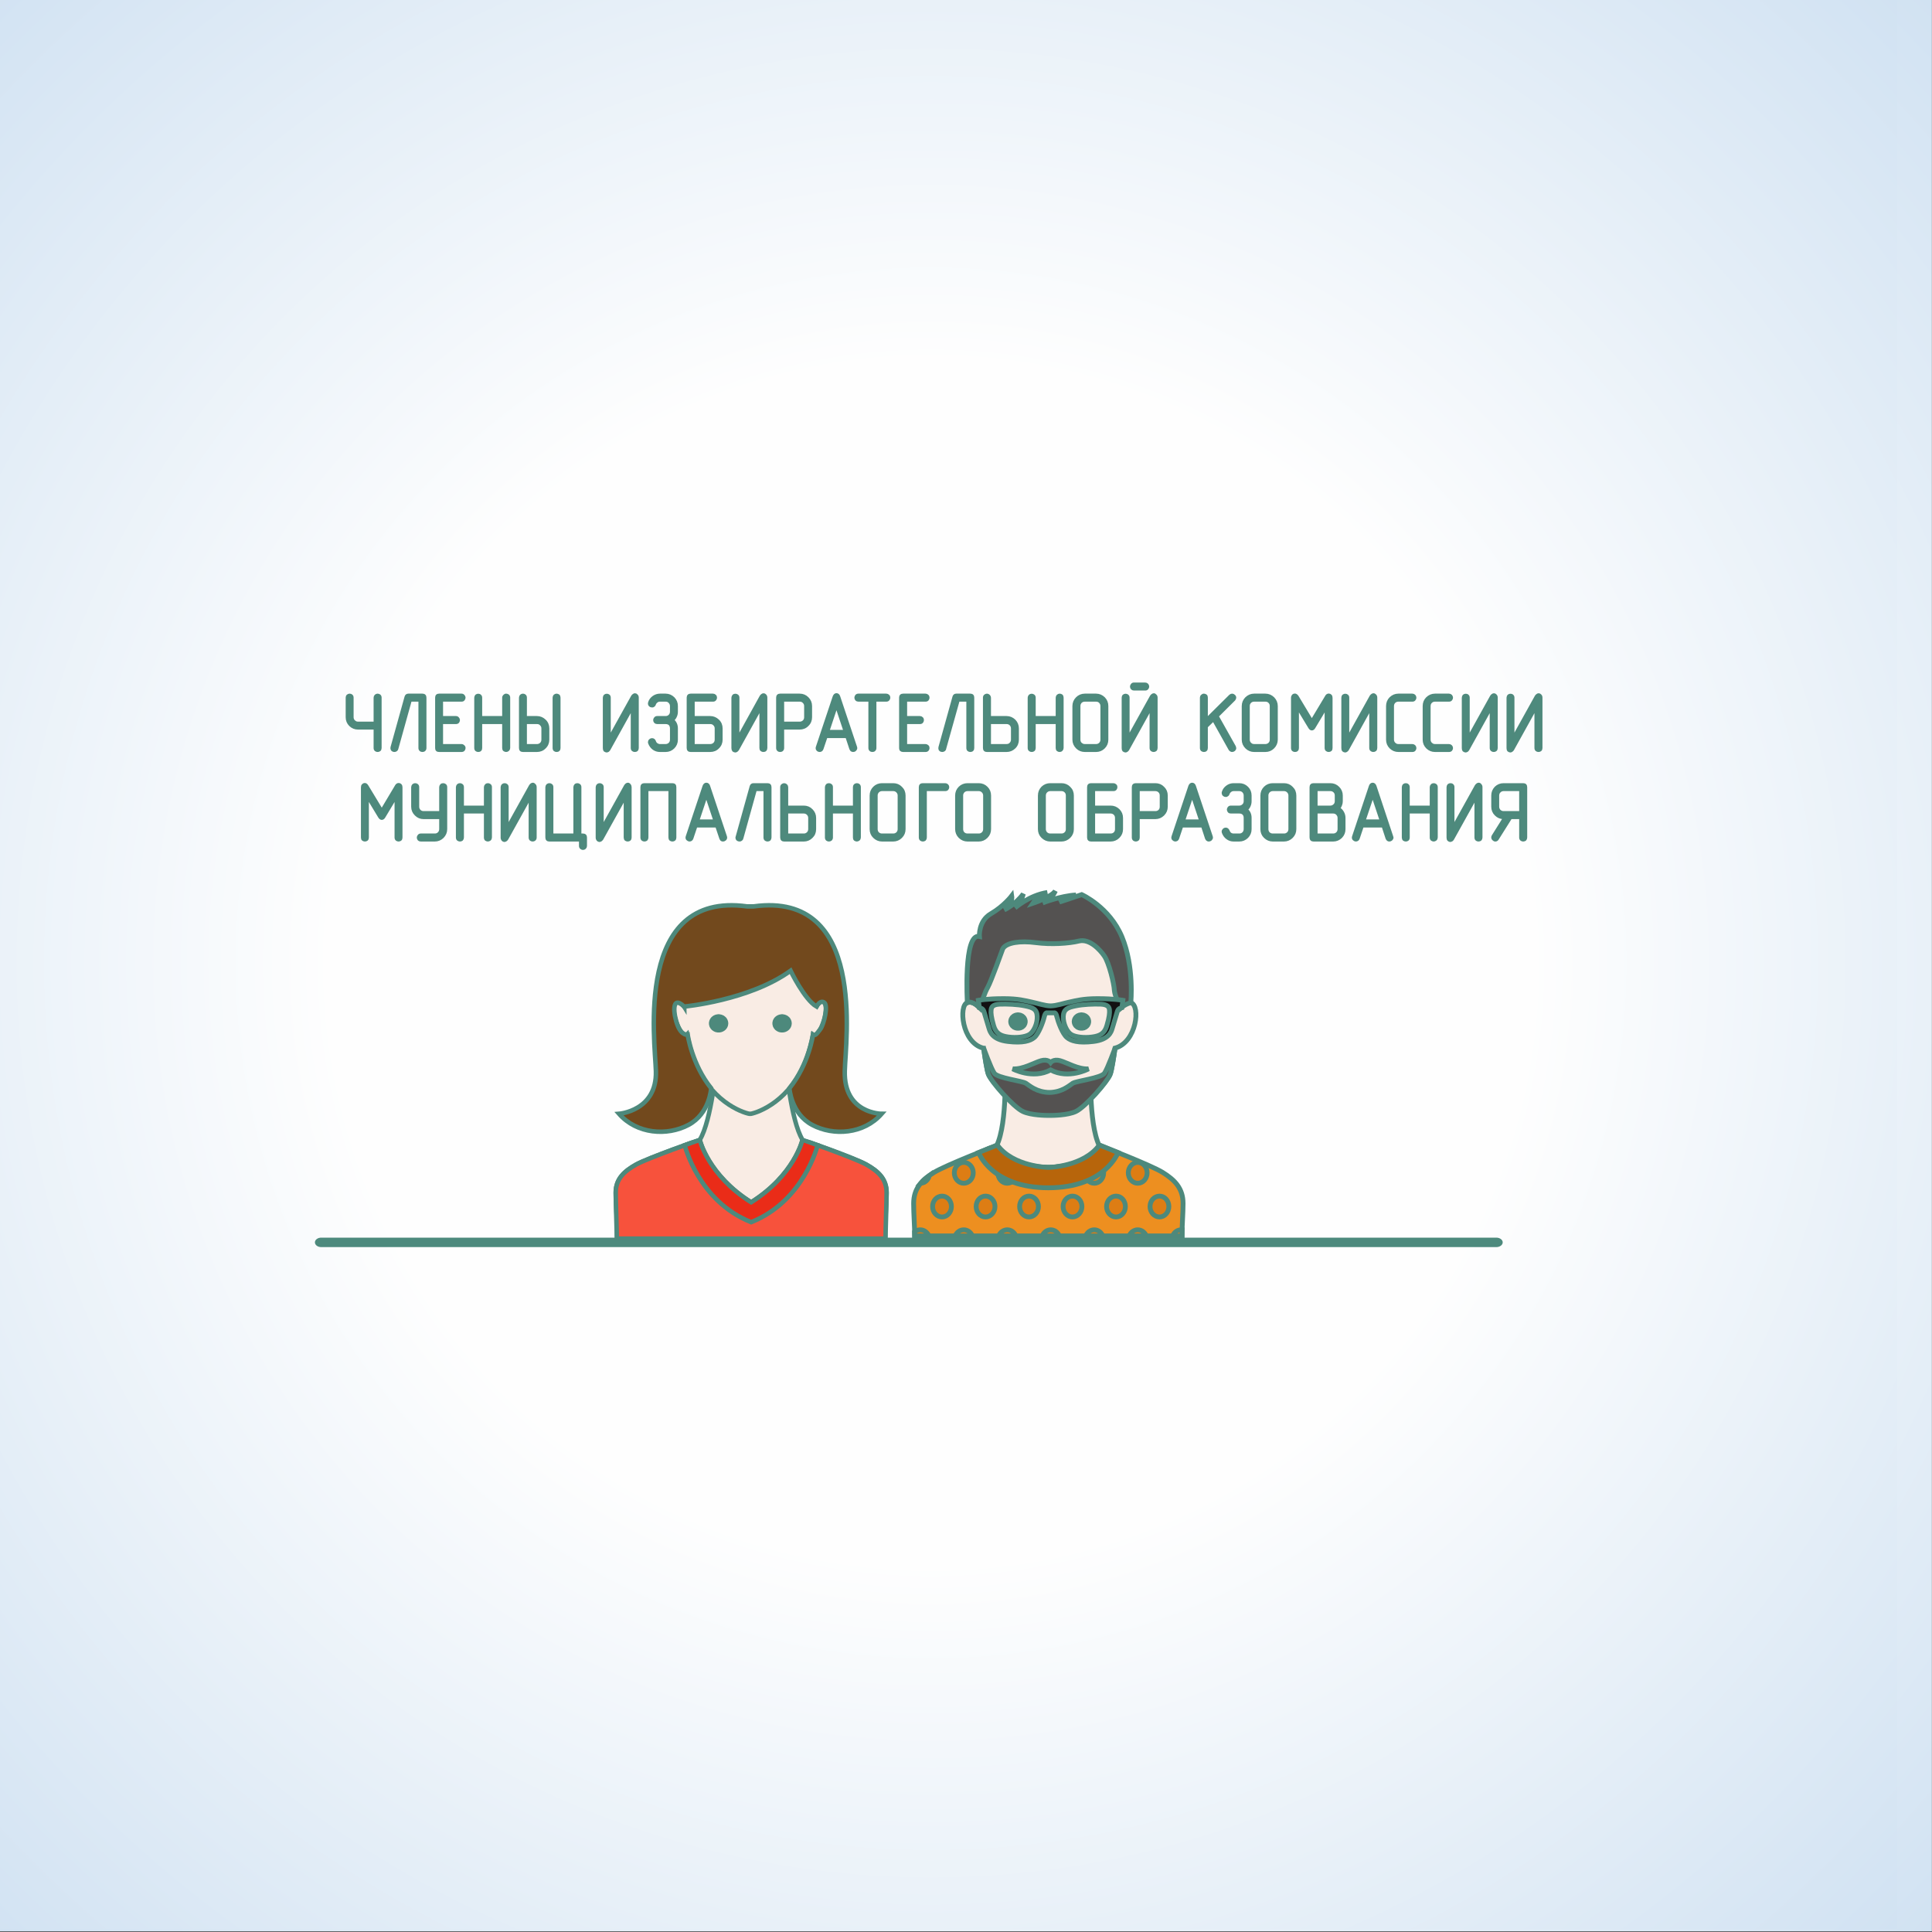 <?xml version="1.0" encoding="UTF-8"?>
<!DOCTYPE svg PUBLIC "-//W3C//DTD SVG 1.0//EN" "http://www.w3.org/TR/2001/REC-SVG-20010904/DTD/svg10.dtd">
<!-- Creator: CorelDRAW X7 -->
<svg xmlns="http://www.w3.org/2000/svg" xml:space="preserve" width="200mm" height="200mm" version="1.0" style="shape-rendering:geometricPrecision; text-rendering:geometricPrecision; image-rendering:optimizeQuality; fill-rule:evenodd; clip-rule:evenodd"
viewBox="0 0 20000 20000"
 xmlns:xlink="http://www.w3.org/1999/xlink">
 <rect x="0" y="0" width="20000" height="20000" fill="#333333" stroke="none"/>
 <defs>
  <style type="text/css">
   <![CDATA[
    .str1 {stroke:#4D897C;stroke-width:46.39}
    .str2 {stroke:#4D897C;stroke-width:50}
    .str0 {stroke:#4E897C;stroke-width:25}
    .fil8 {fill:#4D897C}
    .fil16 {fill:#121112}
    .fil2 {fill:#4D8A7D}
    .fil15 {fill:#545251}
    .fil7 {fill:#72491D}
    .fil10 {fill:#8BA06D}
    .fil14 {fill:#B7650B}
    .fil11 {fill:#D1CFC9}
    .fil13 {fill:#DD7D14}
    .fil6 {fill:#EA2C18}
    .fil12 {fill:#ED8F20}
    .fil5 {fill:#F7523C}
    .fil4 {fill:#F9ECE4}
    .fil9 {fill:#4D897C;fill-rule:nonzero}
    .fil3 {fill:#4D8A7D;fill-rule:nonzero}
    .fil0 {fill:url(#id0)}
    .fil1 {fill:url(#id1)}
   ]]>
  </style>
  <radialGradient id="id0" gradientUnits="userSpaceOnUse" gradientTransform="matrix(1.414 -0 -0 1.414 -4142 -4140)" cx="9999.37" cy="9994.13" r="10000" fx="9999.37" fy="9994.13">
   <stop offset="0" style="stop-opacity:1; stop-color:#FEFEFE"/>
   <stop offset="0.439" style="stop-opacity:1; stop-color:#FEFEFE"/>
   <stop offset="1" style="stop-opacity:1; stop-color:#D1E2F2"/>
  </radialGradient>
  <radialGradient id="id1" gradientUnits="userSpaceOnUse" gradientTransform="matrix(1.414 -0 -0 1.414 -3993 -4129)" xlink:href="#id0" cx="9640.15" cy="9969.4" r="10000" fx="9640.15" fy="9969.4">
  </radialGradient>
 </defs>
 <g id="Layer_x0020_1">
  <path class="fil0" d="M-1 -6l20000 0 0 20000 -20000 0 0 -20000z"/>
  <path class="fil1" d="M-360 -31l20000 0 0 20000 -20000 0 0 -20000z"/>
  <g id="_29387032992">
   <g>
    <path class="fil2 str0" d="M3880 7483l0 -261c0,-8 3,-15 9,-21 6,-5 12,-8 20,-8 7,0 14,3 20,7 6,5 9,13 9,22l0 521c0,9 -3,17 -8,22 -6,5 -13,7 -21,7 -8,0 -14,-2 -20,-7 -6,-5 -9,-12 -9,-22l0 -203 -174 0c-31,0 -58,-11 -81,-33 -23,-23 -34,-50 -34,-82l0 -203c0,-8 2,-15 8,-21 6,-5 13,-8 20,-8 8,0 15,3 20,7 6,5 9,13 9,22l0 203c0,16 6,30 17,41 6,5 12,9 18,13 9,2 16,4 23,4l174 0zm522 260c0,9 -3,17 -9,22 -5,5 -12,7 -20,7 -8,0 -15,-2 -20,-7 -6,-5 -9,-12 -9,-22l0 -492 -94 0 -139 500c-1,6 -4,11 -10,15 -5,4 -11,6 -18,6 -8,0 -15,-2 -21,-7 -5,-5 -8,-12 -8,-20 0,-5 0,-7 1,-9l145 -521c4,-15 13,-22 28,-22l145 0c19,0 29,10 29,29l0 521zm172 -318l146 0c8,0 15,3 20,9 6,6 9,13 9,20 0,7 -3,13 -7,20 -5,6 -13,9 -22,9l-146 0 0 232 204 0c8,0 14,3 20,9 6,5 9,12 9,20 0,7 -3,13 -7,19 -5,6 -13,9 -22,9l-232 0c-20,0 -29,-9 -29,-27l0 -523c0,-19 9,-29 29,-29l232 0c8,0 15,3 20,9 6,6 9,13 9,20 0,7 -3,13 -8,20 -4,6 -12,9 -21,9l-204 0 0 174zm637 0l0 -203c0,-8 3,-14 9,-20 6,-6 12,-9 20,-9 7,0 14,3 20,7 6,5 9,13 9,22l0 521c0,8 -3,15 -9,21 -7,6 -14,8 -20,8 -7,0 -14,-2 -21,-7 -5,-4 -8,-12 -8,-21l0 -261 -232 0 0 260c0,9 -2,17 -8,22 -5,5 -12,7 -20,7 -8,0 -15,-2 -21,-7 -5,-5 -8,-12 -8,-22l0 -521c0,-7 3,-14 8,-21 6,-5 13,-7 21,-7 7,0 14,2 19,7 6,5 9,12 9,22l0 202 232 0zm579 318c0,9 -2,17 -8,22 -5,5 -12,7 -20,7 -8,0 -15,-2 -21,-7 -5,-5 -8,-12 -8,-22l0 -521c0,-8 3,-15 8,-21 6,-5 13,-8 21,-8 7,0 13,3 20,7 5,5 8,13 8,22l0 521zm-348 -260l0 232 117 0c16,0 29,-6 41,-16 11,-11 17,-25 17,-42l0 -116c0,-17 -6,-30 -17,-41 -11,-12 -24,-17 -41,-17l-117 0zm0 -58l116 0c32,0 59,12 82,34 23,22 34,50 34,82l0 116c0,31 -11,59 -34,81 -22,23 -50,34 -82,34l-144 0c-20,0 -29,-9 -29,-29l0 -521c0,-8 3,-15 8,-21 6,-5 13,-8 21,-8 7,0 14,3 19,7 6,5 9,13 9,22l0 203zm1158 318c0,9 -3,17 -8,22 -5,5 -12,7 -21,7 -7,0 -14,-2 -20,-7 -6,-5 -9,-12 -9,-22l0 -409 -235 424c-3,5 -7,10 -12,14l-7 3c-2,1 -5,2 -9,2 -5,0 -11,-3 -19,-8 -5,-6 -7,-15 -7,-25l0 -521c0,-8 3,-15 8,-22 6,-5 13,-7 21,-7 7,0 14,2 20,7 5,5 8,12 8,22l0 409 235 -423c3,-5 7,-10 13,-14 5,-4 10,-6 15,-6 7,0 13,3 18,9 6,6 9,14 9,24l0 521zm290 -260l-87 0c-9,0 -16,-3 -21,-8 -5,-6 -8,-13 -8,-21 0,-7 3,-13 8,-19 5,-7 12,-10 21,-10l87 0c16,0 30,-5 41,-16 11,-11 17,-25 17,-42l0 -58c0,-16 -6,-30 -17,-41 -10,-12 -24,-17 -41,-17l-58 0c-13,0 -24,3 -33,11 -10,6 -17,16 -22,29 -1,5 -4,10 -9,14 -2,2 -5,4 -8,5l-9 1c-8,0 -16,-2 -22,-8 -6,-5 -9,-12 -9,-21l2 -10c7,-23 21,-42 42,-57 20,-14 43,-22 68,-22l58 0c32,0 59,12 82,34 22,23 33,50 33,82l0 58c0,17 -3,33 -10,48 -6,15 -16,28 -29,39 26,22 39,51 39,87l0 116c0,31 -11,59 -33,81 -23,23 -50,34 -82,34l-58 0c-25,0 -47,-7 -67,-21 -20,-15 -34,-34 -43,-58l-2 -11c0,-7 3,-14 9,-19 6,-6 13,-9 22,-9 11,0 20,6 26,19 3,12 10,22 21,31 11,7 22,11 34,11l58 0c16,0 30,-6 41,-16 11,-11 17,-25 17,-42l0 -116c0,-17 -5,-31 -13,-41 -10,-11 -25,-17 -45,-17zm289 0l0 232 174 0c16,0 29,-6 41,-16 11,-11 17,-25 17,-42l0 -116c0,-17 -6,-30 -17,-41 -11,-12 -25,-17 -41,-17l-174 0zm0 -58l173 0c32,0 59,12 82,34 23,22 34,50 34,82l0 116c0,31 -11,59 -34,81 -22,23 -50,34 -82,34l-202 0c-19,0 -29,-9 -29,-29l0 -521c0,-19 10,-29 29,-29l231 0c8,0 15,3 21,9 6,6 8,13 8,20 0,7 -2,13 -7,19 -5,7 -12,10 -22,10l-202 0 0 174zm752 318c0,9 -3,17 -8,22 -5,5 -12,7 -21,7 -7,0 -14,-2 -20,-7 -6,-5 -8,-12 -8,-22l0 -409 -235 424c-4,5 -8,10 -13,14l-6 3c-2,1 -5,2 -10,2 -5,0 -11,-3 -19,-8 -4,-6 -7,-15 -7,-25l0 -521c0,-8 3,-15 9,-22 5,-5 12,-7 20,-7 7,0 14,2 20,7 6,5 9,12 9,22l0 409 234 -423c3,-5 7,-10 13,-14 5,-4 10,-6 16,-6 6,0 12,3 17,9 6,6 9,14 9,24l0 521zm174 -260l174 0c16,0 29,-6 41,-16 11,-11 17,-25 17,-42l0 -116c0,-17 -6,-30 -17,-41 -11,-12 -25,-17 -41,-17l-174 0 0 232zm0 57l0 203c0,9 -3,17 -9,22 -5,5 -12,7 -20,7 -8,0 -15,-2 -20,-7 -6,-5 -9,-12 -9,-22l0 -521c0,-19 10,-29 29,-29l202 0c33,0 60,12 82,34 23,23 34,50 34,82l0 116c0,31 -11,59 -34,81 -22,23 -50,34 -82,34l-173 0zm449 88l-42 124c-2,7 -6,11 -11,15 -4,3 -9,5 -15,5 -8,0 -15,-2 -21,-8 -6,-5 -9,-12 -9,-20l2 -10 174 -521c6,-16 15,-25 27,-25 13,0 22,9 27,25l174 521 2 10c0,8 -4,14 -10,20 -6,6 -13,8 -20,8 -4,0 -8,-1 -13,-3 -5,-1 -9,-7 -14,-17l-41 -124 -210 0zm190 -60l-85 -255 -85 255 170 0zm258 -317l-116 0c-9,0 -16,-3 -21,-8 -5,-6 -8,-13 -8,-21 0,-7 3,-13 7,-19 5,-7 13,-10 22,-10l289 0c8,0 15,3 21,9 6,6 8,13 8,20 0,7 -2,13 -7,19 -5,7 -12,10 -22,10l-115 0 0 492c0,9 -3,17 -9,22 -5,5 -12,7 -20,7 -8,0 -15,-2 -20,-7 -6,-5 -9,-12 -9,-22l0 -492zm376 174l145 0c8,0 15,3 21,9 6,6 8,13 8,20 0,7 -2,13 -7,20 -5,6 -12,9 -22,9l-145 0 0 232 203 0c8,0 15,3 21,9 6,5 8,12 8,20 0,7 -2,13 -7,19 -5,6 -12,9 -22,9l-232 0c-19,0 -29,-9 -29,-27l0 -523c0,-19 10,-29 29,-29l232 0c8,0 15,3 21,9 6,6 8,13 8,20 0,7 -2,13 -7,20 -5,6 -12,9 -22,9l-203 0 0 174zm695 318c0,9 -2,17 -8,22 -5,5 -12,7 -20,7 -8,0 -15,-2 -21,-7 -5,-5 -8,-12 -8,-22l0 -492 -94 0 -140 500c0,6 -4,11 -9,15 -6,4 -12,6 -18,6 -8,0 -16,-2 -21,-7 -6,-5 -8,-12 -8,-20 0,-5 0,-7 1,-9l145 -521c4,-15 13,-22 27,-22l145 0c20,0 29,10 29,29l0 521zm173 -260l174 0c16,0 30,5 41,16 11,11 17,25 17,42l0 116c0,16 -6,30 -17,41 -5,6 -11,10 -19,13 -7,2 -14,4 -22,4l-174 0 0 -232zm0 -58l0 -203c0,-7 -3,-14 -9,-20 -6,-6 -13,-9 -20,-9 -7,0 -13,3 -19,7 -7,5 -10,13 -10,22l0 521c0,20 10,29 29,29l203 0c31,0 58,-11 81,-33 23,-22 34,-50 34,-82l0 -116c0,-32 -11,-59 -33,-82 -23,-22 -50,-34 -82,-34l-174 0zm695 0l0 -203c0,-8 3,-14 8,-20 6,-6 13,-9 21,-9 7,0 14,3 20,7 5,5 8,13 8,22l0 521c0,8 -3,15 -9,21 -6,6 -13,8 -20,8 -7,0 -14,-2 -20,-7 -5,-4 -8,-12 -8,-21l0 -261 -232 0 0 260c0,9 -3,17 -8,22 -6,5 -12,7 -21,7 -8,0 -14,-2 -20,-7 -6,-5 -9,-12 -9,-22l0 -521c0,-7 3,-14 9,-21 6,-5 12,-7 20,-7 7,0 14,2 20,7 6,5 9,12 9,22l0 202 232 0zm520 232c0,31 -11,59 -33,81 -23,23 -50,34 -82,34l-116 0c-31,0 -59,-11 -81,-33 -23,-23 -35,-50 -35,-82l0 -348c0,-32 12,-60 34,-82 22,-22 50,-34 82,-34l116 0c32,0 59,12 82,34 22,23 33,50 33,82l0 348zm-57 0l0 -348c0,-17 -6,-30 -16,-41 -11,-12 -25,-17 -42,-17l-116 0c-16,0 -30,5 -42,16 -5,6 -9,12 -12,19 -3,7 -4,15 -4,23l0 348c0,16 5,30 16,41 6,5 13,9 19,13 8,2 16,4 23,4l116 0c16,0 30,-6 41,-16 11,-11 17,-25 17,-42zm451 -521l-116 0c-8,0 -16,-3 -21,-8 -5,-6 -8,-13 -8,-21 0,-7 3,-13 8,-19 4,-7 12,-10 21,-10l116 0c8,0 15,3 21,9 5,6 8,13 8,20 0,7 -2,13 -7,19 -5,7 -12,10 -22,10zm116 607c0,9 -3,17 -8,22 -6,5 -13,7 -21,7 -8,0 -14,-2 -20,-7 -6,-5 -9,-12 -9,-22l0 -409 -235 424c-3,5 -7,10 -13,14l-6 3c-2,1 -5,2 -9,2 -5,0 -12,-3 -19,-8 -5,-6 -7,-15 -7,-25l0 -521c0,-8 2,-15 8,-22 6,-5 13,-7 20,-7 8,0 14,2 20,7 6,5 9,12 9,22l0 409 235 -423c3,-5 7,-10 13,-14 5,-4 10,-6 15,-6 7,0 12,3 18,10 6,5 9,13 9,23l0 521zm520 -300l244 -242c6,-5 13,-8 20,-8 7,0 14,3 20,9 7,6 10,13 10,21 0,5 -3,11 -9,20l-172 171 177 315 4 15c0,8 -3,14 -9,20 -6,5 -13,8 -21,8 -9,0 -18,-5 -25,-15l-169 -302 -70 68 0 220c0,9 -2,17 -8,22 -5,5 -12,7 -20,7 -8,0 -15,-2 -21,-7 -5,-5 -8,-12 -8,-22l0 -522c0,-7 3,-14 9,-19 6,-6 12,-9 20,-9 7,0 14,3 20,7 6,5 8,12 8,21l0 222zm724 214c0,31 -12,59 -34,81 -23,23 -50,34 -82,34l-116 0c-31,0 -58,-11 -81,-33 -23,-23 -35,-50 -35,-82l0 -348c0,-32 12,-60 34,-82 23,-22 50,-34 82,-34l116 0c32,0 59,12 82,34 22,23 34,50 34,82l0 348zm-58 0l0 -348c0,-17 -5,-30 -16,-41 -11,-12 -25,-17 -42,-17l-116 0c-16,0 -30,5 -41,16 -6,6 -10,12 -13,19 -3,7 -4,15 -4,23l0 348c0,16 6,30 17,41 5,5 12,9 18,13 9,2 16,4 23,4l116 0c16,0 30,-6 41,-16 11,-11 17,-25 17,-42zm625 86c0,9 -2,17 -7,22 -6,5 -13,7 -21,7 -7,0 -13,-2 -20,-7 -6,-5 -9,-12 -9,-22l0 -413 -120 200c-7,13 -16,19 -25,19 -9,0 -17,-6 -25,-19l-121 -200 0 413c0,9 -2,17 -8,22 -5,5 -12,7 -20,7 -8,0 -15,-2 -21,-7 -5,-5 -8,-12 -8,-22l0 -518c0,-11 3,-19 8,-25 5,-5 11,-8 18,-8 6,0 10,1 14,4 4,2 9,7 14,14l149 248 149 -248c6,-12 15,-18 27,-18 7,0 13,3 19,9 5,6 7,14 7,24l0 518zm463 0c0,9 -3,17 -8,22 -6,5 -13,7 -21,7 -8,0 -14,-2 -20,-7 -6,-5 -9,-12 -9,-22l0 -409 -235 424c-3,5 -7,10 -13,14l-6 3c-2,1 -5,2 -9,2 -5,0 -12,-3 -19,-8 -5,-6 -7,-15 -7,-25l0 -521c0,-8 2,-15 8,-22 6,-5 13,-7 20,-7 8,0 14,2 20,7 6,5 9,12 9,22l0 409 235 -423c3,-5 7,-10 13,-14 5,-4 10,-6 15,-6 7,0 12,3 18,9 6,6 9,14 9,24l0 521zm376 29l-145 0c-31,0 -58,-11 -81,-33 -23,-23 -34,-50 -34,-82l0 -348c0,-32 11,-60 33,-82 23,-22 50,-34 82,-34l145 0c8,0 15,3 21,9 5,6 8,13 8,20 0,7 -2,13 -7,19 -5,7 -12,10 -22,10l-145 0c-16,0 -30,5 -41,16 -6,6 -10,12 -13,19 -2,7 -4,15 -4,23l0 348c0,16 6,30 17,41 6,5 12,9 18,13 9,2 16,4 23,4l145 0c8,0 15,3 21,9 5,5 8,12 8,20 0,6 -2,13 -7,19 -5,6 -12,9 -22,9zm379 0l-145 0c-31,0 -58,-11 -81,-33 -23,-23 -34,-50 -34,-82l0 -348c0,-32 11,-60 33,-82 23,-22 50,-34 82,-34l145 0c8,0 15,3 21,9 5,6 8,13 8,20 0,7 -2,13 -7,19 -5,7 -12,10 -22,10l-145 0c-16,0 -30,5 -41,16 -6,6 -10,12 -13,19 -2,7 -4,15 -4,23l0 348c0,16 6,30 17,41 6,5 12,9 18,13 9,2 16,4 23,4l145 0c8,0 15,3 21,9 5,5 8,12 8,20 0,6 -2,13 -7,19 -5,6 -12,9 -22,9zm492 -29c0,9 -3,17 -8,22 -6,5 -12,7 -21,7 -8,0 -14,-2 -20,-7 -6,-5 -9,-12 -9,-22l0 -409 -235 424c-3,5 -7,10 -12,14l-7 3c-2,1 -5,2 -9,2 -5,0 -12,-3 -19,-8 -5,-6 -7,-15 -7,-25l0 -521c0,-8 3,-15 8,-22 6,-5 13,-7 21,-7 7,0 14,2 19,7 6,5 9,12 9,22l0 409 235 -423c3,-5 7,-10 13,-14 5,-4 10,-6 15,-6 7,0 13,3 18,9 6,6 9,14 9,24l0 521zm463 0c0,9 -3,17 -8,22 -6,5 -12,7 -21,7 -8,0 -14,-2 -20,-7 -6,-5 -9,-12 -9,-22l0 -409 -235 424c-3,5 -7,10 -13,14l-6 3c-2,1 -5,2 -9,2 -5,0 -12,-3 -19,-8 -5,-6 -7,-15 -7,-25l0 -521c0,-8 3,-15 8,-22 6,-5 13,-7 21,-7 7,0 14,2 19,7 6,5 9,12 9,22l0 409 235 -423c3,-5 7,-10 13,-14 5,-4 10,-6 15,-6 7,0 13,3 18,9 6,6 9,14 9,24l0 521zm-11801 927c0,9 -2,16 -8,22 -5,4 -12,7 -21,7 -6,0 -13,-3 -19,-7 -6,-5 -9,-13 -9,-22l0 -413 -120 200c-7,12 -16,18 -25,18 -9,0 -17,-6 -25,-18l-121 -200 0 413c0,9 -2,16 -8,22 -5,4 -12,7 -21,7 -7,0 -14,-3 -20,-7 -6,-5 -8,-13 -8,-22l0 -519c0,-11 2,-19 8,-24 5,-6 11,-9 18,-9 5,0 10,1 14,4 4,3 9,8 13,15l150 248 148 -248c7,-13 16,-19 28,-19 7,0 13,3 19,9 5,6 7,15 7,24l0 519zm405 -203l-174 0c-31,0 -58,-11 -81,-34 -23,-22 -35,-50 -35,-82l0 -202c0,-8 3,-15 9,-22 6,-5 13,-7 20,-7 8,0 14,2 20,7 6,5 9,12 9,22l0 202c0,17 6,30 17,42 5,5 12,9 18,12 8,3 16,4 23,4l174 0 0 -260c0,-8 3,-15 9,-22 5,-5 12,-7 20,-7 7,0 14,2 20,7 6,5 9,12 9,22l0 434c0,32 -12,59 -34,82 -23,22 -50,34 -82,34l-145 0c-9,0 -16,-3 -21,-8 -5,-6 -8,-13 -8,-21 0,-7 3,-13 8,-19 5,-7 12,-10 21,-10l145 0c16,0 30,-5 41,-16 11,-11 17,-25 17,-42l0 -116zm463 -115l0 -204c0,-7 3,-14 9,-20 5,-6 12,-8 20,-8 7,0 14,2 20,7 6,5 9,12 9,22l0 520c0,8 -3,16 -9,22 -7,5 -14,8 -21,8 -7,0 -13,-3 -20,-7 -5,-5 -8,-12 -8,-22l0 -261 -232 0 0 261c0,9 -3,16 -8,22 -5,4 -12,7 -21,7 -7,0 -14,-3 -20,-7 -6,-5 -9,-13 -9,-22l0 -521c0,-8 3,-15 9,-22 6,-5 13,-7 20,-7 8,0 14,2 20,7 6,5 9,12 9,22l0 203 232 0z"/>
    <path class="fil2 str0" d="M5543 8670c0,9 -3,16 -9,22 -5,4 -12,7 -20,7 -8,0 -15,-3 -20,-7 -6,-5 -9,-13 -9,-22l0 -409 -235 423c-3,6 -8,10 -13,14l-6 3c-2,1 -5,2 -9,3 -6,0 -12,-3 -19,-9 -5,-6 -8,-14 -8,-25l0 -521c0,-8 3,-15 9,-22 6,-5 13,-7 20,-7 8,0 14,2 20,7 6,5 9,12 9,22l0 409 235 -423c3,-5 7,-9 12,-14 6,-4 11,-6 16,-6 6,0 12,3 18,10 6,6 9,14 9,24l0 521zm405 -29l0 -492c0,-8 3,-15 9,-22 5,-5 12,-7 20,-7 7,0 14,2 20,7 6,5 9,12 9,22l0 492 29 0c19,0 29,10 29,29l0 87c0,8 -3,15 -9,21 -6,5 -12,8 -20,8 -6,0 -13,-2 -19,-7 -6,-5 -10,-12 -10,-22l0 -58 -319 0c-19,0 -29,-10 -29,-29l0 -521c0,-8 3,-15 9,-22 6,-5 13,-7 20,-7 8,0 14,2 20,7 6,5 9,12 9,22l0 492 232 0zm578 29c0,9 -2,16 -8,22 -5,4 -12,7 -20,7 -8,0 -15,-3 -21,-7 -5,-5 -8,-13 -8,-22l0 -409 -235 423c-4,6 -8,10 -13,14l-6 3c-2,1 -5,2 -9,3 -6,0 -12,-3 -19,-9 -5,-6 -8,-14 -8,-25l0 -521c0,-8 3,-15 9,-22 6,-5 12,-7 20,-7 7,0 14,2 20,7 6,5 9,12 9,22l0 409 235 -423c3,-5 7,-9 12,-14 5,-4 11,-6 16,-6 6,0 12,3 18,10 5,6 8,14 8,24l0 521zm463 0c0,9 -2,16 -8,22 -5,4 -12,7 -20,7 -8,0 -15,-3 -21,-7 -5,-5 -8,-13 -8,-22l0 -493 -232 0 0 493c0,9 -3,16 -8,22 -6,4 -12,7 -21,7 -8,0 -14,-3 -20,-7 -6,-5 -9,-13 -9,-22l0 -521c0,-20 10,-29 29,-29l289 0c20,0 29,9 29,29l0 521zm218 -116l-42 125c-2,6 -6,11 -11,15 -3,2 -9,4 -15,5 -8,0 -15,-3 -21,-9 -6,-4 -9,-11 -9,-19l2 -11 174 -521c6,-16 15,-24 27,-24 13,0 22,8 27,24l174 521 2 11c0,7 -3,14 -10,20 -6,5 -13,8 -20,8 -4,0 -8,-1 -13,-3 -5,-2 -9,-8 -13,-17l-42 -125 -210 0zm190 -59l-85 -255 -85 255 170 0zm577 175c0,9 -3,16 -8,22 -5,4 -12,7 -21,7 -7,0 -14,-3 -20,-7 -6,-5 -9,-13 -9,-22l0 -493 -94 0 -139 500c-1,6 -4,11 -9,15 -6,5 -12,7 -18,7 -9,0 -16,-3 -21,-7 -6,-5 -9,-12 -9,-21 0,-4 1,-7 2,-9l145 -521c4,-14 13,-21 27,-21l145 0c19,0 29,9 29,29l0 521zm173 -261l174 0c16,0 30,6 41,17 11,11 17,25 17,41l0 116c0,17 -6,30 -17,42 -6,5 -12,9 -19,12 -7,3 -14,4 -22,4l-174 0 0 -232zm0 -57l0 -203c0,-8 -3,-15 -9,-21 -6,-5 -13,-8 -20,-8 -7,0 -13,2 -19,7 -7,5 -10,12 -10,22l0 521c0,19 10,29 29,29l203 0c31,0 58,-11 81,-34 23,-22 34,-49 34,-82l0 -116c0,-31 -11,-58 -34,-81 -22,-23 -49,-34 -82,-34l-173 0zm695 0l0 -204c0,-7 2,-14 8,-20 6,-6 13,-8 20,-8 8,0 15,2 20,7 6,5 9,12 9,22l0 520c0,8 -3,16 -9,22 -7,5 -13,8 -20,8 -7,0 -14,-3 -20,-7 -6,-5 -8,-12 -8,-22l0 -261 -232 0 0 261c0,9 -3,16 -9,22 -5,4 -12,7 -20,7 -8,0 -15,-3 -20,-7 -6,-5 -9,-13 -9,-22l0 -521c0,-8 3,-15 9,-22 5,-5 12,-7 20,-7 7,0 14,2 20,7 6,5 9,12 9,22l0 203 232 0zm520 231c0,32 -11,59 -34,82 -22,22 -50,34 -82,34l-115 0c-32,0 -59,-12 -82,-34 -23,-22 -34,-50 -34,-82l0 -347c0,-33 11,-60 34,-83 22,-22 50,-33 82,-33l115 0c33,0 60,11 82,34 23,22 34,49 34,82l0 347zm-57 0l0 -348c0,-16 -6,-30 -17,-41 -11,-11 -25,-17 -41,-17l-116 0c-17,0 -30,6 -42,17 -5,5 -9,12 -12,19 -3,7 -4,14 -4,22l0 348c0,16 5,30 16,42 6,5 12,9 19,12 8,3 16,4 23,4l116 0c16,0 29,-5 41,-16 11,-11 17,-25 17,-42zm480 -406l-203 0 0 493c0,9 -3,16 -8,22 -6,4 -12,7 -21,7 -8,0 -14,-3 -20,-7 -6,-5 -9,-13 -9,-22l0 -521c0,-20 10,-29 29,-29l232 0c8,0 15,3 21,9 5,5 8,12 8,19 0,7 -2,13 -7,20 -5,6 -12,9 -22,9zm462 406c0,32 -11,59 -34,82 -22,22 -50,34 -81,34l-116 0c-32,0 -59,-12 -82,-34 -22,-22 -34,-50 -34,-82l0 -347c0,-33 11,-60 34,-83 22,-22 50,-33 82,-33l116 0c32,0 59,11 82,34 22,22 33,49 33,82l0 347zm-57 0l0 -348c0,-16 -6,-30 -17,-41 -11,-11 -25,-17 -41,-17l-116 0c-17,0 -30,6 -42,17 -5,5 -9,12 -12,19 -3,7 -4,14 -4,22l0 348c0,16 5,30 16,42 6,5 12,9 19,12 8,3 16,4 23,4l116 0c16,0 29,-5 41,-16 11,-11 17,-25 17,-42zm914 0c0,32 -11,59 -34,82 -23,22 -50,34 -82,34l-116 0c-31,0 -58,-12 -81,-34 -23,-22 -34,-50 -34,-82l0 -347c0,-33 11,-60 33,-83 23,-22 50,-33 82,-33l116 0c32,0 60,11 82,34 23,22 34,49 34,82l0 347zm-58 0l0 -348c0,-16 -5,-30 -16,-41 -11,-11 -25,-17 -42,-17l-116 0c-16,0 -30,6 -41,17 -6,5 -10,12 -13,19 -2,7 -4,14 -4,22l0 348c0,16 6,30 17,42 6,5 12,9 19,12 8,3 15,4 22,4l116 0c16,0 30,-5 41,-16 12,-11 17,-25 17,-42zm278 -174l0 232 173 0c17,0 30,-5 42,-16 11,-11 16,-25 16,-42l0 -116c0,-16 -5,-30 -16,-41 -11,-11 -25,-17 -42,-17l-173 0zm0 -57l173 0c32,0 59,11 82,33 23,23 34,50 34,82l0 116c0,32 -11,59 -34,82 -22,22 -50,34 -82,34l-202 0c-19,0 -29,-10 -29,-29l0 -521c0,-20 10,-29 29,-29l231 0c8,0 15,3 21,9 6,5 8,12 8,19 0,7 -2,13 -7,20 -5,6 -12,9 -22,9l-202 0 0 175zm462 57l174 0c17,0 30,-5 42,-16 11,-11 16,-25 16,-42l0 -116c0,-16 -5,-30 -16,-41 -11,-11 -25,-17 -42,-17l-174 0 0 232zm0 58l0 203c0,9 -2,16 -8,22 -5,4 -12,7 -20,7 -8,0 -15,-3 -20,-7 -6,-5 -9,-13 -9,-22l0 -521c0,-20 10,-29 29,-29l202 0c33,0 60,11 82,34 23,22 34,49 34,81l0 116c0,32 -11,59 -34,82 -23,22 -50,34 -82,34l-174 0zm450 87l-42 125c-2,6 -6,11 -11,15 -4,2 -9,4 -16,5 -7,0 -14,-3 -20,-9 -6,-4 -9,-11 -9,-19l2 -11 174 -521c6,-16 15,-24 27,-24 12,0 22,8 27,24l174 521 2 11c0,7 -4,14 -10,20 -6,5 -13,8 -20,8 -4,0 -8,-1 -13,-3 -5,-2 -10,-8 -14,-17l-41 -125 -210 0zm190 -59l-85 -255 -85 255 170 0zm403 -86l-87 0c-9,0 -16,-2 -21,-8 -5,-6 -8,-13 -8,-21 0,-6 3,-13 8,-19 5,-6 12,-9 21,-9l87 0c16,0 30,-6 41,-17 11,-10 17,-24 17,-41l0 -59c0,-16 -6,-30 -16,-41 -11,-11 -25,-17 -42,-17l-58 0c-13,0 -24,4 -33,11 -10,7 -17,16 -22,29 -1,6 -4,10 -9,14 -2,2 -5,4 -8,5l-9 2c-8,0 -16,-3 -22,-8 -6,-6 -9,-13 -9,-21l2 -10c7,-23 21,-42 42,-57 20,-15 43,-22 68,-22l58 0c32,0 59,11 82,34 22,22 33,49 33,82l0 57c0,17 -3,33 -10,49 -6,15 -16,28 -29,38 26,22 39,51 39,87l0 116c0,32 -11,59 -33,82 -23,22 -50,34 -82,34l-58 0c-25,0 -47,-7 -67,-22 -20,-14 -34,-34 -43,-58l-2 -10c0,-8 3,-14 9,-20 6,-6 13,-9 22,-9 11,0 20,7 26,20 4,11 10,22 21,31 11,7 22,10 34,10l58 0c16,0 30,-5 41,-16 11,-11 17,-25 17,-42l0 -116c0,-17 -4,-30 -13,-40 -10,-12 -25,-18 -45,-18zm578 174c0,32 -11,59 -34,82 -22,22 -50,34 -82,34l-115 0c-32,0 -59,-12 -82,-34 -23,-22 -34,-50 -34,-82l0 -347c0,-33 11,-60 34,-83 22,-22 50,-33 82,-33l115 0c33,0 60,11 82,34 23,22 34,49 34,82l0 347zm-57 0l0 -348c0,-16 -6,-30 -17,-41 -11,-11 -25,-17 -41,-17l-116 0c-17,0 -30,6 -42,17 -5,5 -9,12 -12,19 -3,7 -4,14 -4,22l0 348c0,16 5,30 16,42 6,5 12,9 19,12 8,3 16,4 23,4l116 0c16,0 29,-5 41,-16 11,-11 17,-25 17,-42zm511 -215c17,10 30,24 40,42 10,18 15,37 15,57l0 116c0,32 -11,59 -33,82 -23,22 -50,34 -82,34l-203 0c-19,0 -29,-10 -29,-29l0 -521c0,-20 10,-29 29,-29l174 0c32,0 59,11 82,34 22,22 34,49 34,82l0 57c0,14 -2,26 -7,39 -4,12 -10,24 -20,36zm-234 41l0 232 174 0c16,0 29,-5 41,-16 11,-11 17,-25 17,-42l0 -116c0,-16 -6,-30 -17,-41 -10,-11 -24,-17 -41,-17l-174 0zm145 -57c16,0 30,-6 41,-17 11,-10 17,-24 17,-42l0 -58c0,-16 -5,-30 -16,-41 -11,-11 -25,-17 -42,-17l-145 0 0 175 145 0zm333 202l-42 125c-2,6 -6,11 -11,15 -4,2 -9,4 -16,5 -7,0 -14,-3 -20,-9 -6,-4 -9,-11 -9,-19l2 -11 174 -521c5,-16 15,-24 27,-24 12,0 21,8 27,24l173 521 3 11c0,7 -4,14 -10,20 -6,5 -13,8 -20,8 -4,0 -8,-1 -13,-3 -5,-2 -10,-8 -14,-17l-41 -125 -210 0zm190 -59l-85 -255 -86 255 171 0zm518 -143l0 -204c0,-7 3,-14 9,-20 6,-6 12,-8 20,-8 7,0 14,2 20,7 6,5 9,12 9,22l0 520c0,8 -3,16 -9,22 -7,5 -14,8 -20,8 -7,0 -14,-3 -20,-7 -6,-5 -9,-12 -9,-22l0 -261 -232 0 0 261c0,9 -2,16 -8,22 -5,4 -12,7 -20,7 -8,0 -15,-3 -21,-7 -5,-5 -8,-13 -8,-22l0 -521c0,-8 3,-15 8,-22 6,-5 13,-7 21,-7 7,0 14,2 19,7 6,5 9,12 9,22l0 203 232 0zm521 318c0,9 -3,16 -8,22 -6,4 -12,7 -21,7 -8,0 -14,-3 -20,-7 -6,-5 -9,-13 -9,-22l0 -409 -235 423c-3,6 -7,10 -12,14l-7 3c-2,1 -5,2 -9,3 -5,0 -12,-3 -19,-9 -5,-6 -7,-14 -7,-25l0 -521c0,-8 3,-15 8,-22 6,-5 13,-7 21,-7 7,0 14,2 19,7 6,5 9,12 9,22l0 409 235 -423c3,-5 7,-9 13,-14 5,-4 10,-6 15,-6 7,0 13,3 18,10 6,6 9,14 9,24l0 521zm405 -261l0 -232 -174 0c-16,0 -30,6 -41,17 -6,5 -10,12 -13,19 -2,7 -4,14 -4,22l0 116c0,16 6,30 17,42 6,5 12,9 19,12 8,3 15,4 22,4l174 0zm-99 58l-137 218c-6,9 -13,14 -23,14 -8,0 -14,-3 -20,-9 -7,-6 -10,-13 -10,-21 0,-5 1,-11 4,-15l117 -187 -6 0c-31,0 -58,-11 -81,-34 -23,-22 -34,-50 -34,-82l0 -116c0,-32 11,-59 33,-82 23,-22 50,-33 82,-33l203 0c19,0 29,9 29,29l0 521c0,9 -3,16 -8,22 -6,4 -12,7 -21,7 -8,0 -14,-3 -20,-7 -6,-5 -9,-13 -9,-22l0 -203 -99 0z"/>
   </g>
   <g>
    <g>
     <path class="fil3" d="M3325 12910c-36,0 -65,-22 -65,-49 0,-27 29,-49 65,-49l0 98zm12165 0l-12165 0 0 -98 12165 0 0 98zm0 -98c36,0 66,22 66,49 0,27 -30,49 -66,49l0 -98z"/>
    </g>
    <g>
     <path class="fil4 str1" d="M8967 12055c-127,-70 -657,-255 -659,-255 -123,-201 -173,-786 -173,-786l-359 0 -358 0c0,0 -51,585 -174,786 -1,0 -531,185 -658,255 -127,71 -212,151 -212,292 0,98 11,219 11,305l2782 0c0,-106 11,-207 11,-305 0,-141 -84,-221 -211,-292z"/>
     <path class="fil5 str1" d="M8967 12055c-127,-70 -658,-255 -659,-255 0,0 -83,365 -532,647 -448,-282 -532,-647 -532,-647 -1,0 -531,185 -658,255 -127,71 -212,151 -212,292 0,98 11,389 11,475l1391 0 1391 0c0,-86 11,-377 11,-475 0,-141 -84,-221 -211,-292z"/>
     <path class="fil6 str1" d="M8464 11855c-90,-32 -156,-55 -157,-55 0,0 -83,364 -531,646 -448,-282 -532,-646 -532,-646 0,0 -66,23 -156,55 0,0 140,579 688,797l0 0c0,0 0,0 0,0 0,0 0,0 0,0l0 0c547,-218 688,-797 688,-797z"/>
     <path class="fil4 str1" d="M8543 10396c-30,-66 -73,-14 -90,24 12,-451 -155,-924 -680,-932l0 -1c-3,0 -6,0 -8,0 -3,0 -5,0 -8,0l0 1c-528,9 -689,479 -675,932 -22,-36 -67,-94 -100,-24 -39,86 73,371 131,312 17,87 39,170 66,243 161,447 503,565 578,579l16 0c75,-14 416,-132 578,-579 26,-72 48,-154 65,-240 59,45 166,-230 127,-315z"/>
     <path class="fil7 str1" d="M7082 10420c0,0 677,-63 1102,-371 0,0 144,299 269,371 0,0 37,-72 79,-42 43,29 -2,226 -41,277 -38,50 -51,69 -75,56 0,0 -42,305 -244,555 0,0 16,262 236,379 220,117 534,96 719,-115 0,0 -393,0 -382,-442 7,-313 228,-1865 -943,-1705l-69 0c-1171,-160 -952,1392 -943,1705 12,412 -382,442 -382,442 185,211 499,232 719,115 220,-117 235,-379 235,-379 -201,-250 -243,-555 -243,-555 0,0 -61,14 -104,-96 -44,-110 -68,-324 67,-195z"/>
     <g>
      <path class="fil8" d="M7439 10544c-28,0 -50,22 -50,50 0,27 22,50 50,50 27,0 50,-23 50,-50 0,-28 -23,-50 -50,-50zm657 0c-28,0 -50,22 -50,50 0,27 22,50 50,50 27,0 50,-23 50,-50 0,-28 -23,-50 -50,-50z"/>
      <path id="1" class="fil9" d="M7439 10594l-100 0 0 0 0 -5 0 -4 1 -5 1 -4 1 -5 1 -4 1 -4 2 -4 2 -4 2 -4 2 -4 3 -4 2 -4 3 -3 3 -4 3 -3 3 -3 4 -3 4 -3 4 -3 4 -3 4 -2 4 -2 5 -2 5 -2 4 -2 5 -1 6 -1 5 -1 5 -1 5 -1 6 0 0 89 0 0 0 0 1 0 0 0 0 0 0 0 1 0 0 0 0 0 0 0 0 0 0 0 0 0 0 0 0 0 0 0 0 0 0 0 -1 1 0 0 0 0 0 0 0 1 0 0 -1 0 0 1 0 0 0 1 0 0 0 1 0 0 0 1 0 0zm0 0c0,24 -23,44 -50,44 -28,0 -50,-20 -50,-44l100 0zm0 5l0 89 0 0 -6 0 -5 0 -5 -1 -5 -1 -6 -1 -5 -1 -4 -2 -5 -2 -5 -2 -4 -2 -4 -3 -4 -2 -4 -3 -4 -3 -4 -3 -3 -3 -3 -4 -3 -3 -3 -4 -2 -3 -3 -4 -2 -4 -2 -4 -2 -4 -2 -4 -1 -4 -1 -5 -1 -4 -1 -5 -1 -4 0 -5 0 -4 100 0 0 0 0 1 0 0 0 1 0 0 0 1 0 0 1 1 0 0 0 0 0 1 0 0 0 0 1 0 0 0 0 1 0 0 0 0 0 0 0 0 0 0 0 0 0 0 0 0 0 0 -1 0 0 0 0 -1 0 0 -1 0 0 0 0 0 0 0zm0 0c27,0 50,20 50,45 0,24 -23,44 -50,44l0 -89zm0 -5l100 0 0 0 0 4 -1 5 0 4 -1 5 -1 4 -1 5 -2 4 -1 4 -2 4 -2 4 -2 4 -3 4 -2 3 -3 4 -3 3 -3 4 -4 3 -3 3 -4 3 -4 3 -4 2 -4 3 -5 2 -4 2 -5 2 -5 2 -5 1 -5 1 -5 1 -5 1 -6 0 -5 0 0 -89 0 0 -1 0 0 0 0 0 -1 1 0 0 0 0 0 0 0 0 0 0 0 0 0 0 0 0 0 0 0 0 0 0 0 -1 0 0 0 0 0 0 1 0 0 -1 0 0 0 0 0 -1 0 0 1 -1 0 0 0 -1 0 0 0 -1 0 0 0 0zm0 0c0,-25 22,-45 50,-45 27,0 50,20 50,45l-100 0zm0 -6l0 -89 0 0 5 0 6 1 5 1 5 1 5 1 5 1 5 2 5 2 4 2 5 2 4 2 4 3 4 3 4 3 3 3 4 3 3 3 3 4 3 3 2 4 3 4 2 4 2 4 2 4 1 4 2 4 1 4 1 5 1 4 0 5 1 4 0 5 -100 0 0 -1 0 0 0 -1 0 0 0 -1 -1 0 0 -1 0 0 0 0 0 -1 0 0 -1 0 0 0 0 -1 0 0 0 0 0 0 0 0 0 0 0 0 0 0 0 0 0 0 0 0 0 0 0 0 0 0 1 0 0 0 0 0 1 0 0 0 0 0zm0 0c-28,0 -50,-20 -50,-44 0,-25 22,-45 50,-45l0 89zm657 6l-100 0 0 0 0 -5 0 -4 1 -5 1 -4 1 -5 1 -4 1 -4 2 -4 2 -4 2 -4 2 -4 3 -4 2 -4 3 -3 3 -4 3 -3 3 -3 4 -3 4 -3 4 -3 4 -3 4 -2 4 -2 5 -2 5 -2 4 -2 5 -1 6 -1 5 -1 5 -1 5 -1 6 0 0 89 0 0 0 0 1 0 0 0 0 0 0 0 1 0 0 0 0 0 0 0 0 0 0 0 0 0 0 0 0 0 0 0 0 0 0 0 -1 1 0 0 0 0 0 0 0 1 0 0 -1 0 0 1 0 0 0 1 0 0 0 1 0 0 0 1 0 0zm0 0c0,24 -23,44 -50,44 -28,0 -50,-20 -50,-44l100 0zm0 5l0 89 0 0 -6 0 -5 0 -5 -1 -5 -1 -6 -1 -5 -1 -4 -2 -5 -2 -5 -2 -4 -2 -4 -3 -4 -2 -4 -3 -4 -3 -4 -3 -3 -3 -3 -4 -3 -3 -3 -4 -2 -3 -3 -4 -2 -4 -2 -4 -2 -4 -2 -4 -1 -4 -1 -5 -1 -4 -1 -5 -1 -4 0 -5 0 -4 100 0 0 0 0 1 0 0 0 1 0 0 0 1 0 0 1 1 0 0 0 0 0 1 0 0 0 0 1 0 0 0 0 1 0 0 0 0 0 0 0 0 0 0 0 0 0 0 0 0 0 0 -1 0 0 0 0 -1 0 0 -1 0 0 0 0 0 0 0zm0 0c27,0 50,20 50,45 0,24 -23,44 -50,44l0 -89zm0 -5l100 0 0 0 0 4 -1 5 0 4 -1 5 -1 4 -1 5 -2 4 -1 4 -2 4 -2 4 -2 4 -3 4 -2 3 -3 4 -3 3 -3 4 -4 3 -3 3 -4 3 -4 3 -4 2 -4 3 -5 2 -4 2 -5 2 -5 2 -5 1 -5 1 -5 1 -5 1 -6 0 -5 0 0 -89 0 0 -1 0 0 0 0 0 -1 1 0 0 0 0 0 0 0 0 0 0 0 0 0 0 0 0 0 0 0 0 0 0 0 -1 0 0 0 0 0 0 1 0 0 -1 0 0 0 0 0 -1 0 0 1 -1 0 0 0 -1 0 0 0 -1 0 0 0 0zm0 0c0,-25 22,-45 50,-45 27,0 50,20 50,45l-100 0zm0 -6l0 -89 0 0 5 0 6 1 5 1 5 1 5 1 5 1 5 2 5 2 4 2 5 2 4 2 4 3 4 3 4 3 3 3 4 3 3 3 3 4 3 3 2 4 3 4 2 4 2 4 2 4 1 4 2 4 1 4 1 5 1 4 0 5 1 4 0 5 -100 0 0 -1 0 0 0 -1 0 0 0 -1 -1 0 0 -1 0 0 0 0 0 -1 0 0 -1 0 0 0 0 -1 0 0 0 0 0 0 0 0 0 0 0 0 0 0 0 0 0 0 0 0 0 0 0 0 0 0 1 0 0 0 0 0 1 0 0 0 0 0zm0 0c-28,0 -50,-20 -50,-44 0,-25 22,-45 50,-45l0 89z"/>
     </g>
    </g>
    <path class="fil10 str2" d="M10154 10397c8,5 17,12 26,20 0,0 0,1 1,1 -7,-6 -16,-14 -27,-21z"/>
    <path class="fil4 str2" d="M9571 12299c440,-65 721,-396 721,-396 138,-187 112,-823 112,-823l444 0 444 0c0,0 -25,636 113,823 0,0 281,331 720,396 0,0 60,15 -79,243 -68,113 -631,170 -1198,171 -566,-1 -1129,-58 -1198,-171 -138,-228 -79,-243 -79,-243z"/>
    <path class="fil11 str2" d="M10822 12487c0,19 15,35 33,35 19,0 34,-16 34,-35 0,-18 -15,-34 -34,-34 -18,0 -33,16 -33,34z"/>
    <path class="fil4 str2" d="M10014 10379c50,-15 90,20 111,39 -1,-6 -1,-13 -1,-20 -13,-484 167,-991 730,-1001l0 0c3,0 6,0 9,0 2,0 5,0 8,0l0 0c566,10 739,515 725,1001 0,6 0,13 -1,20 22,-19 61,-54 111,-39 103,30 61,410 -163,471 -15,101 -34,225 -49,265 -26,70 -255,328 -353,372 -97,44 -279,40 -279,40 0,0 -182,4 -279,-40 -97,-44 -327,-302 -353,-372 -14,-40 -34,-164 -48,-264l-1 0c-228,-57 -257,-446 -167,-472z"/>
    <path class="fil12 str2" d="M12236 12794c0,-117 11,-228 11,-336 0,-155 -85,-243 -211,-321 -126,-78 -655,-281 -655,-281 -122,231 -529,229 -529,229 0,0 -406,2 -528,-229 0,0 -529,203 -655,281 -127,78 -211,166 -211,321 0,108 11,241 11,336l2767 0z"/>
    <path class="fil13 str2" d="M10257 11882c-14,10 -29,17 -47,18 17,-7 33,-13 47,-18z"/>
    <path class="fil13 str2" d="M9621 12168c-10,45 -46,79 -90,81 25,-30 55,-56 90,-81z"/>
    <path class="fil13 str2" d="M10075 12141c0,60 -44,108 -98,108 -54,0 -98,-48 -98,-108 0,-59 44,-108 98,-108 54,0 98,49 98,108z"/>
    <path class="fil13 str2" d="M10525 12141c0,60 -44,108 -98,108 -54,0 -97,-48 -97,-108 0,-59 43,-108 97,-108 54,0 98,49 98,108z"/>
    <path class="fil13 str2" d="M10975 12141c0,60 -44,108 -98,108 -54,0 -97,-48 -97,-108 0,-21 6,-41 15,-58 35,2 57,2 57,2 0,0 43,0 104,-7 12,18 19,40 19,63z"/>
    <path class="fil13 str2" d="M11425 12141c0,60 -44,108 -97,108 -54,0 -98,-48 -98,-108 0,-59 44,-108 98,-108 53,0 97,49 97,108z"/>
    <path class="fil13 str2" d="M11875 12141c0,60 -43,108 -97,108 -54,0 -98,-48 -98,-108 0,-59 44,-108 98,-108 54,0 97,49 97,108z"/>
    <path class="fil13 str2" d="M9849 12490c0,59 -43,108 -97,108 -54,0 -98,-49 -98,-108 0,-60 44,-108 98,-108 54,0 97,48 97,108z"/>
    <path class="fil13 str2" d="M10300 12490c0,59 -44,108 -98,108 -54,0 -97,-49 -97,-108 0,-60 43,-108 97,-108 54,0 98,48 98,108z"/>
    <path class="fil13 str2" d="M10750 12490c0,59 -44,108 -98,108 -54,0 -97,-49 -97,-108 0,-60 43,-108 97,-108 54,0 98,48 98,108z"/>
    <path class="fil13 str2" d="M11200 12490c0,59 -44,108 -98,108 -53,0 -97,-49 -97,-108 0,-60 44,-108 97,-108 54,0 98,48 98,108z"/>
    <path class="fil13 str2" d="M11650 12490c0,59 -43,108 -97,108 -54,0 -98,-49 -98,-108 0,-60 44,-108 98,-108 54,0 97,48 97,108z"/>
    <path class="fil13 str2" d="M12100 12490c0,59 -43,108 -97,108 -54,0 -98,-49 -98,-108 0,-60 44,-108 98,-108 54,0 97,48 97,108z"/>
    <path class="fil13 str2" d="M9468 12752c16,-13 37,-21 59,-21 39,0 73,26 89,63l-147 0c0,-13 0,-27 -1,-42z"/>
    <path class="fil13 str2" d="M9888 12794c15,-37 49,-63 89,-63 39,0 74,26 89,63l-178 0z"/>
    <path class="fil13 str2" d="M10338 12794c15,-37 50,-63 89,-63 40,0 74,26 89,63l-178 0z"/>
    <path class="fil13 str2" d="M10788 12794c16,-37 50,-63 89,-63 40,0 74,26 89,63l-178 0z"/>
    <path class="fil13 str2" d="M11239 12794c15,-37 49,-63 89,-63 39,0 73,26 88,63l-177 0z"/>
    <path class="fil13 str2" d="M11689 12794c15,-37 49,-63 89,-63 39,0 73,26 89,63l-178 0z"/>
    <path class="fil13 str2" d="M12139 12794c15,-37 49,-63 89,-63 3,0 6,0 9,0 -1,21 -1,42 -1,63l-97 0z"/>
    <path class="fil14 str2" d="M11381 11853c-165,227 -529,232 -529,232 0,0 -363,-5 -528,-232l-194 78c0,0 134,365 722,365 589,0 722,-365 722,-365l-193 -78z"/>
    <path class="fil15 str2" d="M11434 11109c-34,52 -290,80 -329,105 -38,25 -111,93 -242,95 -132,-2 -205,-70 -243,-95 -38,-25 -294,-53 -328,-105 -35,-51 -109,-259 -109,-259 14,104 34,232 49,272 26,73 258,338 357,384 86,40 237,41 274,41 37,0 188,-1 274,-41 98,-46 330,-311 356,-384 15,-40 35,-168 50,-272 0,0 -75,208 -109,259z"/>
    <path class="fil15 str2" d="M10014 10379c0,0 -42,-724 125,-685 0,0 -13,-159 120,-236 133,-77 215,-185 215,-185 0,0 14,88 -78,146 0,0 114,-52 197,-165 0,0 -22,97 -85,144 0,0 146,-130 334,-159 0,0 -89,22 -150,112 0,0 193,-65 233,-128 0,0 -40,100 -130,123 0,0 184,-72 343,-81 0,0 -107,30 -171,73 0,0 172,-56 231,-77 0,0 287,128 416,437 129,309 92,681 92,681 0,0 -58,15 -105,58 0,0 -62,-131 -65,-183 -3,-74 -56,-286 -103,-356 -48,-71 -155,-182 -262,-157 -107,26 -290,38 -449,17 -158,-21 -304,-2 -341,63 0,0 -122,340 -156,400 -34,60 -53,125 -78,215 0,0 -83,-84 -133,-57z"/>
    <path class="fil16 str2" d="M11459 10615c-24,85 -73,109 -153,120 -79,11 -171,2 -216,-25 -45,-26 -86,-114 -83,-189 4,-75 47,-92 126,-108 79,-17 191,-21 262,-18 72,3 87,30 90,59 3,31 -1,77 -26,161zm-804 95c-46,27 -137,36 -217,25 -79,-11 -129,-35 -153,-120 -24,-84 -29,-130 -25,-161 3,-29 17,-56 89,-59 72,-3 183,1 263,18 79,16 122,33 125,108 4,75 -37,163 -82,189zm705 -372c-146,0 -222,21 -287,35 -64,13 -136,39 -197,40 -61,-1 -133,-27 -198,-40 -64,-14 -140,-35 -286,-35 -176,0 -264,17 -264,17l10 76c42,11 44,28 54,61 10,34 34,112 47,156 10,33 34,114 194,133 155,19 233,-6 274,-41 47,-40 92,-166 103,-214 12,-49 29,-41 29,-41l35 0 4 0 35 0c0,0 17,-8 28,41 12,48 56,174 104,214 41,35 118,60 274,41 160,-19 184,-100 194,-133 13,-44 37,-122 47,-156 10,-33 12,-50 54,-61l10 -76c0,0 -89,-17 -264,-17z"/>
    <path class="fil15 str2" d="M11268 11065c-106,7 -225,-66 -294,-85 -69,-19 -98,19 -98,19 0,0 -29,-38 -98,-19 -69,19 -188,92 -294,85 0,0 206,111 392,11 186,100 392,-11 392,-11z"/>
    <g>
     <path class="fil8" d="M10538 10525c-27,0 -50,22 -50,50 0,28 23,50 50,50 28,0 50,-22 50,-50 0,-28 -22,-50 -50,-50zm657 0c-27,0 -50,22 -50,50 0,28 23,50 50,50 28,0 50,-22 50,-50 0,-28 -22,-50 -50,-50z"/>
     <path id="1" class="fil9" d="M10538 10575l-100 0 0 0 0 -5 1 -4 0 -5 1 -4 1 -4 1 -5 2 -4 1 -4 2 -4 2 -4 3 -4 2 -4 3 -4 2 -3 3 -4 4 -3 3 -3 4 -3 3 -3 4 -3 4 -3 4 -2 5 -2 4 -2 5 -2 5 -2 5 -1 5 -1 5 -1 6 -1 5 0 5 -1 0 89 1 0 0 0 0 0 0 0 1 0 0 0 0 0 0 0 0 0 1 0 0 0 0 0 0 0 -1 0 0 0 0 0 0 0 0 1 0 0 0 0 0 0 -1 1 0 0 0 0 0 1 0 0 0 0 0 1 -1 0 0 1 0 0 0 1 0 0zm0 0c0,25 -22,44 -50,44 -27,0 -50,-19 -50,-44l100 0zm0 5l0 89 0 0 -5 0 -5 0 -6 -1 -5 -1 -5 -1 -5 -1 -5 -2 -5 -2 -4 -2 -5 -2 -4 -2 -4 -3 -4 -3 -3 -3 -4 -3 -3 -3 -4 -3 -3 -4 -2 -3 -3 -4 -2 -4 -3 -4 -2 -4 -2 -4 -1 -4 -2 -4 -1 -5 -1 -4 -1 -4 0 -5 -1 -4 0 -5 100 0 0 1 0 0 0 1 1 0 0 1 0 0 0 0 0 1 0 0 0 0 1 1 0 0 0 0 0 1 0 0 0 0 0 0 0 0 1 0 0 0 0 0 0 0 -1 0 0 0 0 0 0 0 0 0 -1 0 0 0 0 0 0 -1 -1 0 0 0zm0 0c28,0 50,20 50,45 0,25 -22,44 -50,44l0 -89zm0 -5l100 0 0 0 0 5 0 4 -1 5 -1 4 -1 4 -1 5 -1 4 -2 4 -2 4 -2 4 -2 4 -2 4 -3 4 -3 3 -3 4 -3 3 -3 3 -4 3 -4 3 -3 3 -5 3 -4 2 -4 2 -5 2 -4 2 -5 2 -5 1 -6 1 -5 1 -5 1 -5 0 -6 0 0 -89 0 0 0 1 -1 0 0 0 0 0 0 0 -1 0 0 0 0 0 0 0 0 0 0 0 0 0 0 0 0 0 0 0 0 0 1 -1 0 0 0 0 0 0 0 -1 0 0 1 0 0 -1 0 0 0 0 0 -1 0 0 0 -1 0 0 0 -1 0 0zm0 0c0,-25 23,-45 50,-45 28,0 50,20 50,45l-100 0zm0 -6l0 -89 0 0 6 1 5 0 5 1 6 1 5 1 5 1 5 2 4 2 5 2 4 2 4 2 5 3 3 3 4 3 4 3 3 3 3 3 3 4 3 3 3 4 2 4 2 4 2 4 2 4 2 4 1 4 1 5 1 4 1 4 1 5 0 4 0 5 -100 0 0 -1 0 0 0 -1 0 0 0 -1 0 0 0 0 0 -1 -1 0 0 0 0 -1 0 0 0 0 0 0 -1 -1 0 0 0 0 0 0 0 0 0 0 0 0 0 0 0 0 0 0 0 0 1 0 0 0 0 0 0 0 1 0 0 0 0 0 0 0zm0 0c-27,0 -50,-19 -50,-44 0,-25 23,-45 50,-45l0 89zm657 6l-100 0 0 0 0 -5 1 -4 0 -5 1 -4 1 -4 1 -5 2 -4 1 -4 2 -4 2 -4 3 -4 2 -4 3 -4 2 -3 3 -4 4 -3 3 -3 4 -3 3 -3 4 -3 4 -3 4 -2 5 -2 4 -2 5 -2 5 -2 5 -1 5 -1 5 -1 6 -1 5 0 5 -1 0 89 1 0 0 0 0 0 0 0 1 0 0 0 0 0 0 0 0 0 1 0 0 0 0 0 0 0 -1 0 0 0 0 0 0 0 0 1 0 0 0 0 0 0 -1 1 0 0 0 0 0 1 0 0 0 0 0 1 -1 0 0 1 0 0 0 1 0 0zm0 0c0,25 -22,44 -50,44 -27,0 -50,-19 -50,-44l100 0zm0 5l0 89 0 0 -5 0 -5 0 -6 -1 -5 -1 -5 -1 -5 -1 -5 -2 -5 -2 -4 -2 -5 -2 -4 -2 -4 -3 -4 -3 -3 -3 -4 -3 -3 -3 -4 -3 -3 -4 -2 -3 -3 -4 -2 -4 -3 -4 -2 -4 -2 -4 -1 -4 -2 -4 -1 -5 -1 -4 -1 -4 0 -5 -1 -4 0 -5 100 0 0 1 0 0 0 1 1 0 0 1 0 0 0 0 0 1 0 0 0 0 1 1 0 0 0 0 0 0 0 1 0 0 0 0 0 0 1 0 0 0 0 0 0 0 -1 0 0 0 0 0 0 0 0 0 -1 0 0 0 0 0 0 -1 -1 0 0 0zm0 0c28,0 50,20 50,45 0,25 -22,44 -50,44l0 -89zm0 -5l100 0 0 0 0 5 0 4 -1 5 -1 4 -1 4 -1 5 -1 4 -2 4 -2 4 -2 4 -2 4 -2 4 -3 4 -3 3 -3 4 -3 3 -3 3 -4 3 -4 3 -3 3 -5 3 -4 2 -4 2 -5 2 -4 2 -5 2 -5 1 -6 1 -5 1 -5 1 -5 0 -6 0 0 -89 0 0 0 1 -1 0 0 0 0 0 0 0 -1 0 0 0 0 0 0 0 0 0 0 0 0 0 0 0 0 0 0 0 0 0 1 -1 0 0 0 0 0 0 0 -1 0 0 1 0 0 -1 0 0 0 0 0 -1 0 0 0 -1 0 0 0 -1 0 0zm0 0c0,-25 23,-45 50,-45 28,0 50,20 50,45l-100 0zm0 -6l0 -89 0 0 6 1 5 0 5 1 6 1 5 1 5 1 5 2 4 2 5 2 4 2 4 2 5 3 3 3 4 3 4 3 3 3 3 3 3 4 3 3 3 4 2 4 2 4 2 4 2 4 2 4 1 4 1 5 1 4 1 4 1 5 0 4 0 5 -100 0 0 -1 0 0 0 -1 0 0 0 -1 0 0 0 0 0 -1 -1 0 0 0 0 -1 0 0 0 0 0 0 -1 -1 0 0 0 0 0 0 0 0 0 0 0 0 0 0 0 0 0 0 0 0 1 0 0 0 0 0 0 0 1 0 0 0 0 0 0 0zm0 0c-27,0 -50,-19 -50,-44 0,-25 23,-45 50,-45l0 89z"/>
    </g>
   </g>
  </g>
 </g>
</svg>
